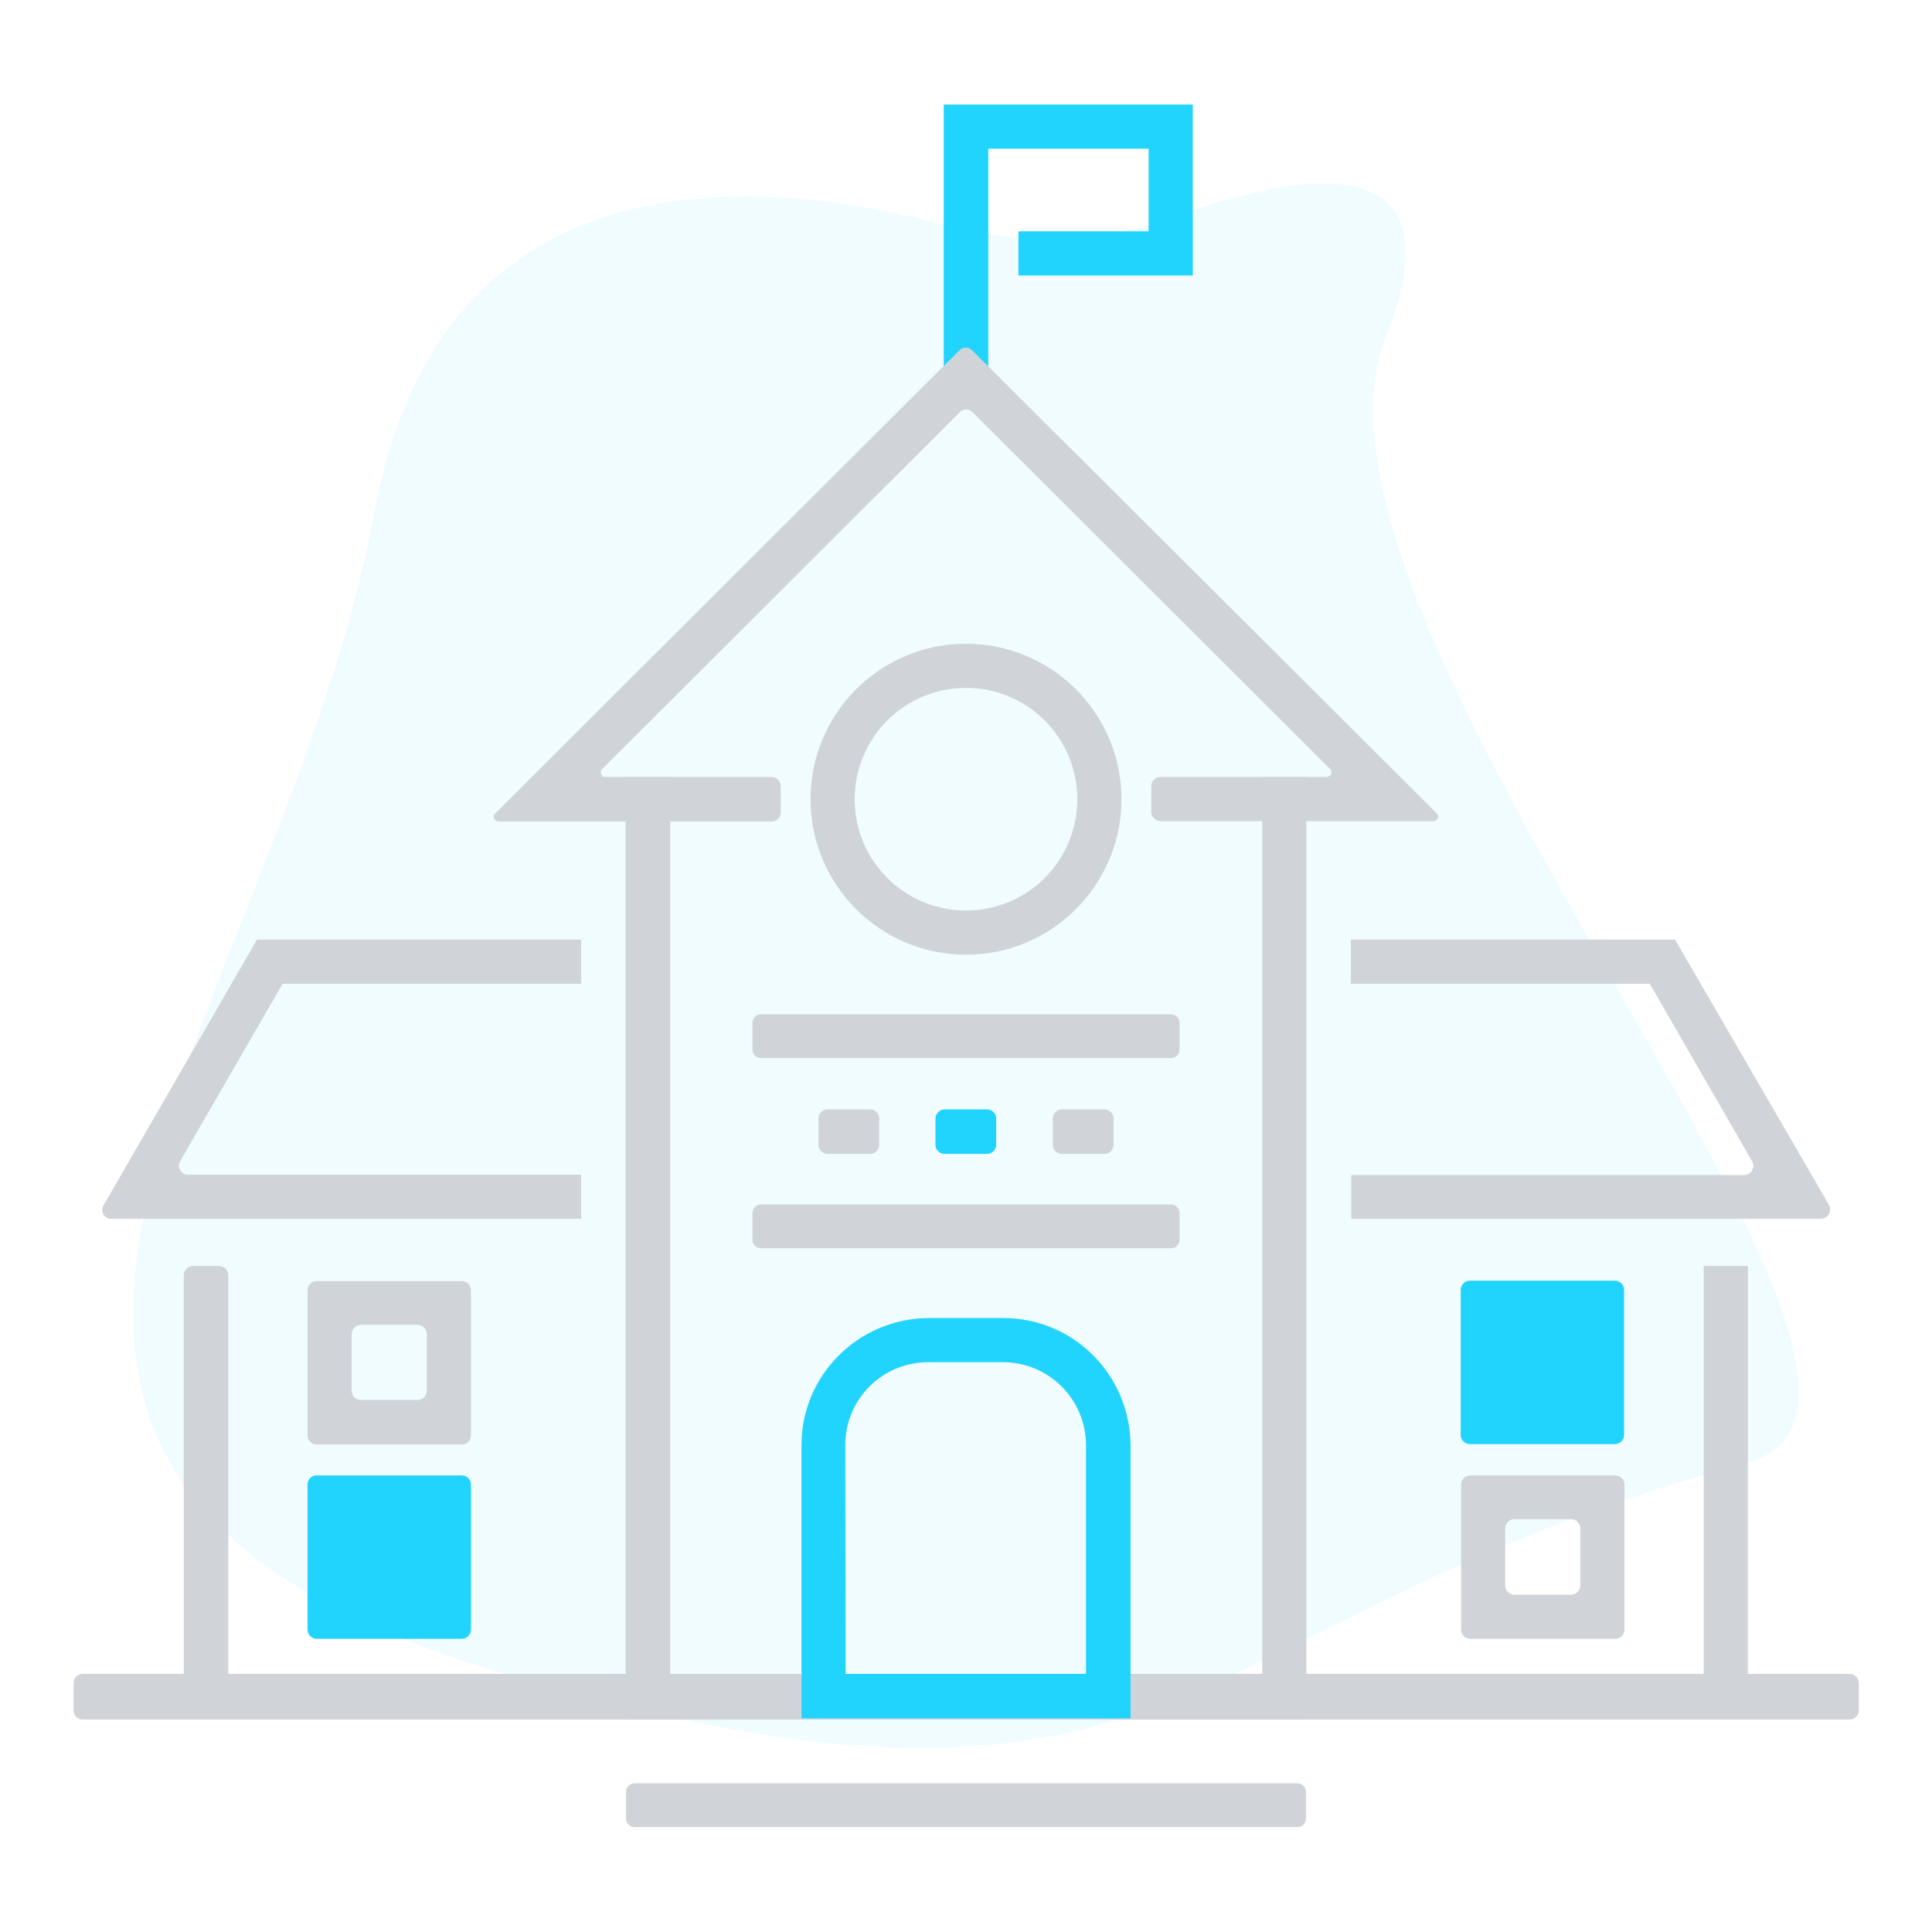 <?xml version="1.0" encoding="utf-8"?>
<!-- Generator: Adobe Illustrator 22.0.1, SVG Export Plug-In . SVG Version: 6.00 Build 0)  -->
<svg version="1.1" id="Layer_1" xmlns="http://www.w3.org/2000/svg" xmlns:xlink="http://www.w3.org/1999/xlink" x="0px" y="0px"
	 viewBox="0 0 512 512" style="enable-background:new 0 0 512 512;" xml:space="preserve">
<style type="text/css">
	.st0{opacity:7.000000e-02;fill:#21D4FD;enable-background:new    ;}
	.st1{fill:#21D4FD;}
	.st2{fill:#D0D4D8;}
</style>
<title>SEKOLAH</title>
<path class="st0" d="M312,57.2c-19.9,7.1-41.5,7.9-61.9,2.4C203,47,117.4,38.4,99.3,135.5C74.2,271-49,389.4,133.2,443.4
	s177-14.5,330-55.9C528,370,336.5,167,367.3,89C387.6,37.8,344.2,45.7,312,57.2z"/>
<polygon class="st1" points="250.1,27.7 250.1,105.2 261.9,105.2 261.9,39.4 304.4,39.4 304.4,61.3 269.9,61.3 269.9,73 316.1,73 
	316.1,27.7 "/>
<path class="st2" d="M201.7,319.2h108.6c1.3,0,2.3,1,2.3,2.3v7c0,1.3-1,2.3-2.3,2.3H201.7c-1.3,0-2.3-1-2.3-2.3v-7
	C199.4,320.3,200.4,319.2,201.7,319.2z"/>
<path class="st2" d="M219.3,294h11.3c1.3,0,2.4,1.1,2.4,2.4v7c0,1.3-1.1,2.4-2.4,2.4h-11.3c-1.3,0-2.4-1.1-2.4-2.4v-7
	C216.9,295.1,218,294,219.3,294z"/>
<path class="st1" d="M250.3,294h11.3c1.3,0,2.4,1.1,2.4,2.4v7c0,1.3-1.1,2.4-2.4,2.4h-11.3c-1.3,0-2.4-1.1-2.4-2.4v-7
	C248,295.1,249,294,250.3,294z"/>
<path class="st2" d="M281.4,294h11.3c1.3,0,2.4,1.1,2.4,2.4v7c0,1.3-1.1,2.4-2.4,2.4h-11.3c-1.3,0-2.4-1.1-2.4-2.4v-7
	C279,295.1,280.1,294,281.4,294z"/>
<path class="st2" d="M256,253c-22.8,0-41.2-18.5-41.2-41.2c0-22.8,18.5-41.2,41.2-41.2c22.8,0,41.2,18.5,41.2,41.2l0,0
	C297.2,234.5,278.8,253,256,253z M256,182.3c-16.3,0-29.5,13.2-29.5,29.5s13.2,29.5,29.5,29.5s29.5-13.2,29.5-29.5l0,0
	C285.5,195.5,272.3,182.3,256,182.3L256,182.3z"/>
<path class="st2" d="M21.9,443.6h468.3c1.3,0,2.4,1.1,2.4,2.4v7.3c0,1.3-1.1,2.4-2.4,2.4H21.9c-1.3,0-2.4-1.1-2.4-2.4V446
	C19.5,444.7,20.5,443.6,21.9,443.6z"/>
<path class="st2" d="M168.2,472.6h175.6c1.3,0,2.3,1,2.3,2.3v7c0,1.3-1,2.3-2.3,2.3H168.2c-1.3,0-2.3-1-2.3-2.3v-7
	C165.8,473.7,166.9,472.6,168.2,472.6z"/>
<path class="st2" d="M60.5,337.9V444H48.7V337.9c0-1.3,1.1-2.4,2.4-2.4l0,0H58C59.4,335.5,60.5,336.6,60.5,337.9L60.5,337.9z"/>
<rect x="451.5" y="335.5" class="st2" width="11.7" height="108.5"/>
<path class="st2" d="M122.5,382.8H83.9c-1.3,0-2.4-1.1-2.4-2.4l0,0v-38.5c0-1.3,1.1-2.4,2.4-2.4l0,0h38.5c1.3,0,2.4,1.1,2.4,2.4l0,0
	v38.5C124.8,381.7,123.8,382.8,122.5,382.8z M95.6,371h15.1c1.3,0,2.4-1.1,2.4-2.4v-15.1c0-1.3-1.1-2.4-2.4-2.4H95.6
	c-1.3,0-2.4,1.1-2.4,2.4l0,0v15.1C93.3,370,94.3,371,95.6,371z"/>
<path class="st2" d="M428.1,434.3h-38.5c-1.3,0-2.4-1.1-2.4-2.4l0,0v-38.5c0-1.3,1.1-2.4,2.4-2.4l0,0h38.5c1.3,0,2.4,1.1,2.4,2.4
	l0,0v38.5C430.5,433.2,429.4,434.3,428.1,434.3L428.1,434.3z M401.3,422.6h15.1c1.3,0,2.4-1.1,2.4-2.4l0,0V405
	c0-1.3-1.1-2.4-2.4-2.4l0,0h-15.1c-1.3,0-2.4,1.1-2.4,2.4v15.1C398.9,421.5,399.9,422.6,401.3,422.6z"/>
<path class="st2" d="M153.9,311.3H49.7c-1.3,0-2.3-1.1-2.3-2.4c0-0.4,0.1-0.8,0.3-1.1l27.2-47.1H154V249H68.1l-40.7,70.5
	c-0.6,1.1-0.3,2.6,0.9,3.2c0.3,0.2,0.7,0.3,1.1,0.3H154v-11.7H153.9z"/>
<path class="st2" d="M358.1,260.7h79.1l27.1,47c0.7,1.2,0.3,2.7-0.9,3.4c-0.4,0.2-0.8,0.3-1.2,0.3H358.1V323h124.4
	c1.4,0,2.5-1.1,2.5-2.5c0-0.4-0.1-0.9-0.3-1.2L443.9,249H358v11.7H358.1z"/>
<polygon class="st2" points="334.5,205.9 334.5,217.6 334.5,217.6 334.5,444 177.6,444 177.6,217.6 177.6,217.6 177.6,205.9 
	165.8,205.9 165.8,455.7 346.2,455.7 346.2,205.9 "/>
<path class="st2" d="M204.5,205.9h-44.1c-0.7,0-1.2-0.6-1.2-1.2c0-0.3,0.1-0.6,0.4-0.9l94.8-94.6c0.9-0.9,2.4-0.9,3.3,0l94.8,94.6
	c0.5,0.5,0.5,1.3,0,1.7c-0.2,0.2-0.5,0.3-0.9,0.4h-44.1c-1.3,0-2.4,1.1-2.4,2.4l0,0v6.9c0,1.3,1.1,2.4,2.4,2.4l0,0h72.4
	c0.7,0,1.2-0.5,1.2-1.2c0-0.3-0.1-0.6-0.4-0.9L257.6,92.8c-0.9-0.9-2.4-0.9-3.3,0L131.2,215.6c-0.5,0.5-0.5,1.2,0,1.7
	c0.2,0.2,0.6,0.4,0.9,0.4h72.4c1.3,0,2.4-1.1,2.4-2.4v-6.9C206.9,207,205.8,205.9,204.5,205.9z"/>
<path class="st2" d="M201.7,268.8h108.6c1.3,0,2.3,1,2.3,2.3v7c0,1.3-1,2.3-2.3,2.3H201.7c-1.3,0-2.3-1-2.3-2.3v-7
	C199.4,269.8,200.4,268.8,201.7,268.8z"/>
<path class="st1" d="M299.6,455.4h-87.2V383c0-18.6,15.1-33.6,33.7-33.7h19.8c18.6,0,33.6,15.1,33.7,33.7V455.4z M224.1,443.6h63.7
	V383c0-12.1-9.8-22-22-22H246c-12.2,0-22,9.8-22,22L224.1,443.6z"/>
<path class="st1" d="M389.5,339.4H428c1.3,0,2.4,1.1,2.4,2.4v38.5c0,1.3-1.1,2.4-2.4,2.4h-38.5c-1.3,0-2.4-1.1-2.4-2.4v-38.5
	C387.1,340.5,388.2,339.4,389.5,339.4z"/>
<path class="st1" d="M83.9,391h38.5c1.3,0,2.4,1.1,2.4,2.4v38.5c0,1.3-1.1,2.4-2.4,2.4H83.9c-1.3,0-2.4-1.1-2.4-2.4v-38.5
	C81.5,392,82.6,391,83.9,391z"/>
</svg>
